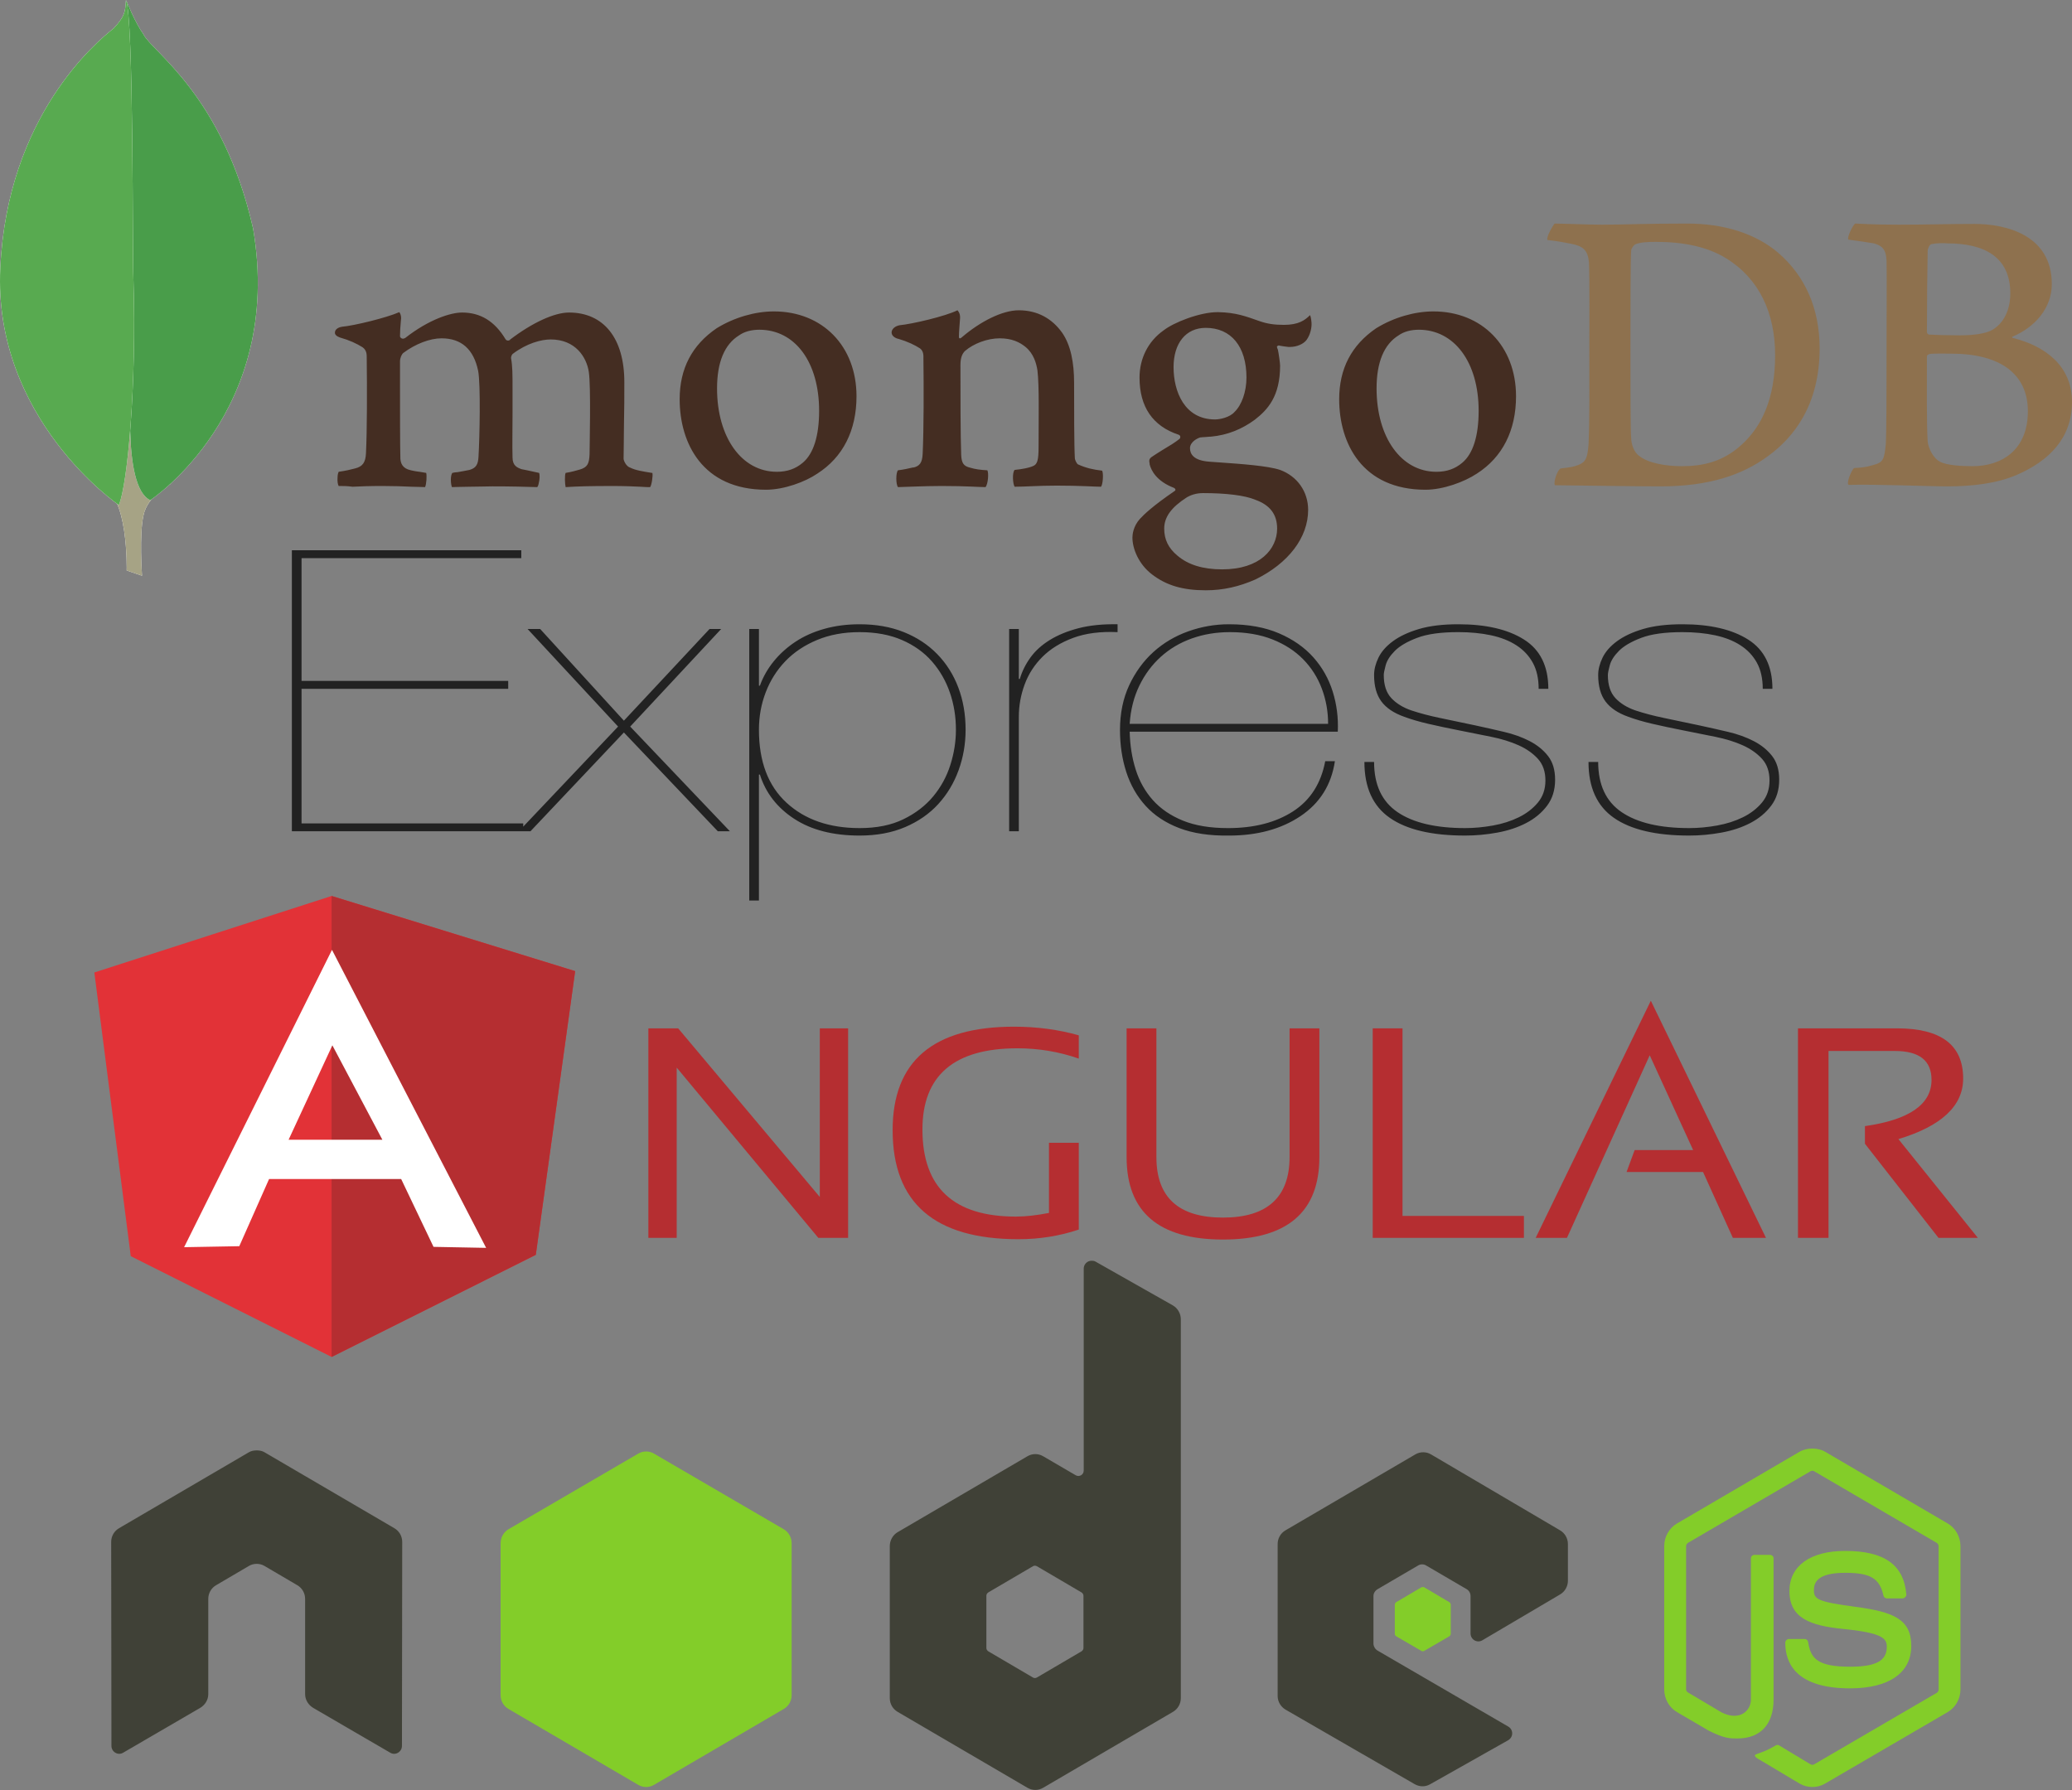 <?xml version="1.0" encoding="UTF-8" standalone="no"?>
<!-- Created with Inkscape (http://www.inkscape.org/) -->

<svg
   xmlns:dc="http://purl.org/dc/elements/1.1/"
   xmlns:cc="http://creativecommons.org/ns#"
   xmlns:rdf="http://www.w3.org/1999/02/22-rdf-syntax-ns#"
   xmlns:svg="http://www.w3.org/2000/svg"
   xmlns="http://www.w3.org/2000/svg"
   xmlns:sodipodi="http://sodipodi.sourceforge.net/DTD/sodipodi-0.dtd"
   xmlns:inkscape="http://www.inkscape.org/namespaces/inkscape"
   width="144.332mm"
   height="124.715mm"
   viewBox="0 0 511.412 441.902"
   id="svg2"
   version="1.1"
   inkscape:version="0.91 r13725"
   sodipodi:docname="mean_stack_image.svg">
  <rect x="0" y="0" width="511.412" height="441.902" fill="#808080" stroke="none"/>
  <defs
     id="defs4" />
  <sodipodi:namedview
     id="base"
     pagecolor="#ffffff"
     bordercolor="#666666"
     borderopacity="1.0"
     inkscape:pageopacity="0.0"
     inkscape:pageshadow="2"
     inkscape:zoom="0.80580621"
     inkscape:cx="102.44316"
     inkscape:cy="-69.89462"
     inkscape:document-units="px"
     inkscape:current-layer="layer1"
     showgrid="false"
     inkscape:snap-grids="false"
     inkscape:window-width="1920"
     inkscape:window-height="1017"
     inkscape:window-x="-8"
     inkscape:window-y="-8"
     inkscape:window-maximized="1"
     fit-margin-top="0"
     fit-margin-left="0"
     fit-margin-right="0"
     fit-margin-bottom="0" />
  <g
     inkscape:label="Layer 1"
     inkscape:groupmode="layer"
     id="layer1"
     transform="translate(-116.341,-64.024)">
    <g
       id="g3340"
       style="fill:none;fill-rule:evenodd;stroke:none;stroke-width:1"
       transform="matrix(0.908,0,0,0.821,139.626,285.194)">
      <g
         id="g3342">
        <g
           id="g3344"
           transform="translate(150,31)"
           style="fill:#b52e31">
          <path
             id="path3346"
             d="m 0.6,71.8 0,-63 8.1,0 38.5,50.7 0,-50.7 7.7,0 0,63 -8.1,0 -38.5,-51.2 0,51.2 -7.7,0 0,0 z"
             inkscape:connector-curvature="0" />
          <path
             id="path3348"
             d="M 117.6,69.3 C 112.5,71.2 107,72.2 101.2,72.2 78.4,72.2 67,61.3 67,39.4 67,18.7 78,8.3 100,8.3 c 6.3,0 12.2,0.9 17.6,2.6 l 0,7 c -5.4,-2.1 -11,-3.1 -16.7,-3.1 -17.2,0 -25.8,8.2 -25.8,24.4 0,17.5 8.5,26.2 25.4,26.2 2.7,0 5.7,-0.4 9,-1.1 l 0,-21.1 8.1,0 0,26.1 0,0 z"
             inkscape:connector-curvature="0" />
          <path
             id="path3350"
             d="m 130.6,47.5 0,-38.7 8.1,0 0,38.7 c 0,12.1 6,18.2 18.1,18.2 12,0 18.1,-6.1 18.1,-18.2 l 0,-38.7 8.1,0 0,38.7 c 0,16.5 -8.7,24.8 -26.2,24.8 -17.5,0 -26.2,-8.3 -26.2,-24.8 l 0,0 0,0 z"
             inkscape:connector-curvature="0" />
          <path
             id="path3352"
             d="m 205.6,8.8 0,56.4 33,0 0,6.6 -41.1,0 0,-63 8.1,0 0,0 z"
             inkscape:connector-curvature="0" />
          <path
             id="path3354"
             d="m 250.3,71.8 -8.5,0 31.3,-71.3 31.3,71.3 -9,0 -8.1,-19.8 -20.8,0 2.2,-6.6 15.9,0 -11.8,-28.5 -22.5,54.9 0,0 z"
             inkscape:connector-curvature="0" />
          <path
             id="path3356"
             d="m 313.1,71.8 0,-63 26.9,0 c 12,0 18,5 18,15.1 0,8.2 -5.9,14.3 -17.6,18.2 l 21.6,29.7 -10.7,0 -20,-28.3 0,-5.3 c 12,-1.9 18.1,-6.5 18.1,-13.9 0,-5.8 -3.3,-8.7 -10,-8.7 l -18,0 0,56.2 -8.3,0 0,0 z"
             inkscape:connector-curvature="0" />
        </g>
        <g
           id="g3358">
          <path
             id="path3360"
             d="M 0,23 64.5,0 130.7,22.6 120,107.9 64.5,138.6 9.9,108.3 0,23 0,23 Z"
             inkscape:connector-curvature="0"
             style="fill:#e23237" />
          <path
             id="path3362"
             d="M 130.7,22.6 64.5,0 l 0,138.6 55.5,-30.7 10.7,-85.3 0,0 z"
             inkscape:connector-curvature="0"
             style="fill:#b52e31" />
          <path
             id="path3364"
             d="m 64.6,16.2 0,0 -40.2,89.4 15,-0.3 8.1,-20.2 17.1,0 18.8,0 8.8,20.4 14.3,0.3 -41.9,-89.6 0,0 z m 0.1,28.7 13.6,28.4 -13,0 -0.7,0 -11.8,0 11.9,-28.4 0,0 z"
             inkscape:connector-curvature="0"
             style="fill:#ffffff" />
        </g>
      </g>
    </g>
    <g
       id="g3387"
       style="fill:none;fill-rule:evenodd;stroke:none;stroke-width:1"
       transform="translate(116.341,63.821)">
      <g
         id="g3389">
        <path
           id="path3391"
           d="m 476.713,60.463 c -0.461,0.092 -0.922,1.108 -0.922,1.661 -0.092,3.691 -0.185,13.473 -0.185,20.117 0,0.185 0.276,0.553 0.553,0.553 1.384,0.092 4.706,0.185 7.567,0.185 3.968,0 6.275,-0.553 7.568,-1.107 3.322,-1.661 4.89,-5.261 4.89,-9.229 0,-8.951 -6.275,-12.366 -15.596,-12.366 -0.646,-0.092 -2.491,-0.092 -3.876,0.185 l 0,0 0,0 z m 23.809,41.25 c 0,-9.136 -6.737,-14.212 -18.918,-14.212 -0.553,0 -4.429,-0.092 -5.352,0.092 -0.277,0.092 -0.646,0.277 -0.646,0.554 0,6.552 -0.092,16.98 0.185,21.039 0.184,1.754 1.476,4.245 3.045,4.984 1.66,0.923 5.445,1.107 8.028,1.107 7.291,0 13.658,-4.06 13.658,-13.565 l 0,0 0,0 z M 457.889,55.388 c 0.922,0 3.691,0.276 10.797,0.276 6.736,0 12.089,-0.184 18.641,-0.184 8.028,0 19.102,2.86 19.102,14.857 0,5.907 -4.153,10.613 -9.598,12.92 -0.276,0.092 -0.276,0.276 0,0.369 7.752,1.938 14.581,6.737 14.581,15.78 0,8.859 -5.537,14.488 -13.566,17.995 -4.891,2.122 -10.982,2.86 -17.165,2.86 -4.706,0 -17.348,-0.553 -24.362,-0.369 -0.738,-0.277 0.646,-3.6 1.292,-4.153 1.661,-0.092 2.953,-0.185 4.706,-0.738 2.492,-0.646 2.768,-1.384 3.138,-5.167 0.185,-3.23 0.185,-14.674 0.185,-22.794 0,-11.166 0.092,-18.733 0,-22.424 -0.092,-2.86 -1.108,-3.783 -3.138,-4.338 -1.569,-0.276 -4.153,-0.646 -6.275,-0.922 -0.462,-0.462 1.107,-3.6 1.661,-3.968 l 0,0 0,0 z m -53.247,57.399 c 2.216,1.753 6.552,2.491 10.428,2.491 4.984,0 9.966,-0.922 14.765,-5.26 4.891,-4.429 8.305,-11.258 8.305,-22.147 0,-10.428 -3.968,-18.918 -12.089,-23.901 -4.614,-2.861 -10.521,-4.061 -17.349,-4.061 -2.03,0 -3.968,0.092 -5.167,0.646 -0.277,0.185 -0.923,1.015 -0.923,1.476 -0.185,1.846 -0.185,16.057 -0.185,24.363 0,8.582 0,20.578 0.185,21.962 0,1.385 0.646,3.507 2.03,4.43 l 0,0 0,0 z M 383.693,55.388 c 1.754,0 8.49,0.276 11.72,0.276 5.814,0 9.966,-0.276 20.948,-0.276 9.228,0 16.98,2.492 22.517,7.197 6.736,5.814 10.243,13.843 10.243,23.625 0,13.935 -6.368,21.963 -12.735,26.577 -6.367,4.706 -14.673,7.475 -26.484,7.475 -6.275,0 -17.072,-0.185 -26.024,-0.277 l -0.092,0 c -0.461,-0.83 0.738,-4.06 1.476,-4.152 2.399,-0.277 3.045,-0.37 4.245,-0.831 1.937,-0.738 2.307,-1.754 2.584,-5.167 0.276,-6.368 0.184,-14.027 0.184,-22.702 0,-6.183 0.092,-18.272 -0.092,-22.148 -0.276,-3.229 -1.66,-4.06 -4.429,-4.614 -1.384,-0.276 -3.23,-0.646 -5.813,-0.922 -0.37,-0.647 1.292,-3.507 1.753,-4.061 l 0,0 0,0 z"
           inkscape:connector-curvature="0"
           style="fill:#8e714e" />
        <path
           id="path3393"
           d="m 272.033,116.385 c -2.307,-0.277 -3.968,-0.646 -5.999,-1.569 -0.276,-0.185 -0.738,-1.107 -0.738,-1.476 -0.185,-3.23 -0.185,-12.458 -0.185,-18.641 0,-4.984 -0.83,-9.32 -2.953,-12.366 -2.492,-3.507 -6.09,-5.537 -10.705,-5.537 -4.061,0 -9.505,2.769 -14.027,6.645 -0.092,0.092 -0.831,0.738 -0.738,-0.277 0,-1.015 0.185,-3.045 0.277,-4.429 0.092,-1.293 -0.646,-1.938 -0.646,-1.938 -2.954,1.476 -11.259,3.415 -14.304,3.691 -2.215,0.462 -2.768,2.584 -0.461,3.322 l 0.092,0 c 2.491,0.738 4.152,1.569 5.444,2.399 0.923,0.738 0.831,1.754 0.831,2.584 0.092,6.921 0.092,17.533 -0.184,23.347 -0.092,2.307 -0.738,3.137 -2.399,3.506 l 0.184,-0.092 c -1.292,0.277 -2.307,0.553 -3.876,0.738 -0.553,0.553 -0.553,3.507 0,4.153 1.015,0 6.368,-0.277 10.798,-0.277 6.09,0 9.228,0.277 10.797,0.277 0.646,-0.738 0.831,-3.507 0.461,-4.153 -1.754,-0.092 -3.045,-0.276 -4.245,-0.646 -1.661,-0.37 -2.123,-1.199 -2.216,-3.138 -0.184,-4.891 -0.184,-15.226 -0.184,-22.24 0,-1.938 0.553,-2.861 1.107,-3.415 2.122,-1.845 5.537,-3.138 8.582,-3.138 2.953,0 4.891,0.923 6.368,2.123 2.03,1.66 2.676,4.06 2.953,5.813 0.461,3.968 0.277,11.812 0.277,18.641 0,3.691 -0.277,4.614 -1.661,5.075 -0.646,0.277 -2.307,0.647 -4.245,0.831 -0.646,0.646 -0.461,3.507 0,4.153 2.677,0 5.814,-0.277 10.428,-0.277 5.721,0 9.413,0.277 10.889,0.277 0.461,-0.553 0.646,-3.23 0.276,-3.968 l 8.7e-4,0 0,0 z M 297.595,81.134 c -4.891,0 -7.936,3.783 -7.936,9.689 0,5.998 2.676,12.919 10.243,12.919 1.292,0 3.691,-0.553 4.798,-1.845 1.754,-1.661 2.954,-4.984 2.954,-8.49 0,-7.659 -3.784,-12.273 -10.059,-12.273 l 0,0 0,0 z m -0.647,40.788 c -1.845,0 -3.138,0.553 -3.967,1.015 -3.877,2.491 -5.629,4.89 -5.629,7.752 0,2.676 1.015,4.798 3.23,6.644 2.676,2.307 6.367,3.415 11.073,3.415 9.413,0 13.566,-5.076 13.566,-10.059 0,-3.507 -1.754,-5.814 -5.352,-7.106 -2.584,-1.108 -7.291,-1.661 -12.92,-1.661 l 0,0 0,0 z m 0.647,23.993 c -5.629,0 -9.69,-1.2 -13.196,-3.876 -3.415,-2.584 -4.891,-6.46 -4.891,-9.136 0,-0.738 0.185,-2.769 1.846,-4.614 1.014,-1.108 3.229,-3.23 8.49,-6.829 0.184,-0.092 0.276,-0.185 0.276,-0.37 0,-0.185 -0.185,-0.37 -0.369,-0.461 -4.338,-1.661 -5.629,-4.338 -5.999,-5.814 l 0,-0.185 c -0.091,-0.553 -0.276,-1.107 0.554,-1.661 0.646,-0.461 1.569,-1.014 2.583,-1.66 1.569,-0.923 3.23,-1.938 4.245,-2.769 0.185,-0.185 0.185,-0.369 0.185,-0.553 0,-0.185 -0.185,-0.37 -0.37,-0.461 -6.459,-2.123 -9.689,-6.922 -9.689,-14.119 0,-4.706 2.122,-8.952 5.906,-11.627 2.584,-2.031 9.043,-4.522 13.289,-4.522 l 0.277,0 c 4.337,0.092 6.736,1.015 10.15,2.215 1.846,0.646 3.6,0.922 5.999,0.922 3.599,0 5.167,-1.107 6.459,-2.399 0.092,0.184 0.277,0.646 0.37,1.845 0.092,1.2 -0.277,2.953 -1.2,4.245 -0.738,1.015 -2.399,1.754 -4.06,1.754 l -0.462,0 c -1.661,-0.185 -2.399,-0.37 -2.399,-0.37 l -0.369,0.185 c -0.092,0.185 0,0.369 0.092,0.646 l 0.092,0.185 c 0.184,0.831 0.553,3.322 0.553,3.968 0,7.567 -3.045,10.888 -6.275,13.38 -3.138,2.307 -6.736,3.783 -10.797,4.153 -0.092,0 -0.461,0 -1.292,0.092 -0.462,0 -1.108,0.092 -1.2,0.092 l -0.092,0 c -0.738,0.184 -2.583,1.107 -2.583,2.676 0,1.384 0.831,3.045 4.798,3.322 0.831,0.092 1.661,0.092 2.584,0.185 5.26,0.369 11.812,0.831 14.857,1.845 4.245,1.569 6.921,5.352 6.921,9.875 0,6.829 -4.891,13.196 -13.012,17.164 -3.968,1.754 -7.936,2.677 -12.273,2.677 l 0,0 0,0 z m 52.6,-64.32 c -1.938,0 -3.692,0.461 -4.984,1.384 -3.599,2.215 -5.445,6.645 -5.445,13.104 0,12.089 6.09,20.579 14.765,20.579 2.584,0 4.614,-0.738 6.368,-2.215 2.676,-2.216 4.061,-6.645 4.061,-12.828 0,-11.996 -5.999,-20.025 -14.765,-20.025 l 0,0 0,0 z m 1.661,39.497 c -15.688,0 -21.318,-11.535 -21.318,-22.332 0,-7.567 3.045,-13.381 9.136,-17.534 4.338,-2.676 9.505,-4.152 14.119,-4.152 11.996,0 20.395,8.582 20.395,20.948 0,8.397 -3.322,15.041 -9.69,19.102 -3.045,2.03 -8.305,3.968 -12.643,3.968 l 8.7e-4,0 0,0 z M 187.411,81.595 c -1.938,0 -3.691,0.461 -4.984,1.384 -3.599,2.215 -5.445,6.645 -5.445,13.104 0,12.089 6.09,20.579 14.765,20.579 2.584,0 4.614,-0.738 6.368,-2.215 2.676,-2.216 4.061,-6.645 4.061,-12.828 0,-11.996 -5.907,-20.025 -14.765,-20.025 l 0,0 0,0 z m 1.661,39.497 c -15.688,0 -21.318,-11.535 -21.318,-22.332 0,-7.567 3.045,-13.381 9.136,-17.534 4.338,-2.676 9.505,-4.152 14.119,-4.152 11.997,0 20.395,8.582 20.395,20.948 0,8.397 -3.322,15.041 -9.69,19.102 -2.953,2.03 -8.213,3.968 -12.642,3.968 l 0,0 0,0 z M 83.594,120.169 c -0.185,-0.276 -0.37,-1.107 -0.277,-2.122 0,-0.738 0.185,-1.2 0.277,-1.384 1.937,-0.277 2.953,-0.554 4.06,-0.831 1.846,-0.462 2.584,-1.476 2.677,-3.783 0.277,-5.537 0.277,-16.058 0.185,-23.347 l 0,-0.185 c 0,-0.831 0,-1.846 -1.015,-2.584 -1.476,-0.922 -3.23,-1.753 -5.537,-2.399 -0.831,-0.276 -1.384,-0.738 -1.292,-1.292 0,-0.553 0.553,-1.199 1.754,-1.384 3.045,-0.277 10.981,-2.215 14.118,-3.599 0.185,0.184 0.462,0.738 0.462,1.476 l -0.092,1.015 c -0.092,1.015 -0.185,2.216 -0.185,3.415 0,0.369 0.37,0.646 0.738,0.646 0.185,0 0.37,-0.092 0.554,-0.185 5.906,-4.614 11.258,-6.275 14.026,-6.275 4.523,0 8.029,2.123 10.705,6.552 0.184,0.277 0.369,0.369 0.646,0.369 0.185,0 0.461,-0.092 0.553,-0.276 5.445,-4.153 10.889,-6.645 14.488,-6.645 8.582,0 13.658,6.368 13.658,17.165 0,3.045 0,7.013 -0.092,10.613 0,3.229 -0.092,6.183 -0.092,8.305 0,0.461 0.646,1.937 1.661,2.215 1.292,0.646 3.045,0.923 5.352,1.292 l 0.092,0 c 0.185,0.646 -0.185,3.045 -0.553,3.507 -0.554,0 -1.385,0 -2.307,-0.092 -1.754,-0.092 -4.245,-0.185 -7.013,-0.185 -5.722,0 -8.675,0.092 -11.536,0.277 -0.184,-0.738 -0.276,-2.953 0,-3.507 1.661,-0.276 2.492,-0.553 3.507,-0.831 1.846,-0.553 2.307,-1.384 2.399,-3.783 0,-1.753 0.369,-16.703 -0.185,-20.302 -0.553,-3.691 -3.322,-8.028 -9.413,-8.028 -2.307,0 -5.906,0.923 -9.413,3.599 -0.184,0.185 -0.369,0.646 -0.369,0.923 l 0,0.092 c 0.369,1.937 0.369,4.153 0.369,7.567 l 0,5.998 c 0,4.153 -0.092,8.029 0,10.982 0,2.031 1.2,2.492 2.216,2.861 0.553,0.091 0.922,0.184 1.384,0.276 0.831,0.185 1.661,0.37 2.953,0.646 0.185,0.37 0.185,1.569 -0.092,2.584 -0.092,0.553 -0.277,0.831 -0.369,0.923 -3.138,-0.092 -6.368,-0.185 -11.074,-0.185 -1.384,0 -3.783,0.092 -5.814,0.092 -1.661,0 -3.23,0.092 -4.152,0.092 -0.092,-0.185 -0.277,-0.831 -0.277,-1.846 0,-0.831 0.185,-1.476 0.37,-1.661 0.461,-0.092 0.83,-0.184 1.292,-0.184 1.107,-0.185 2.03,-0.37 2.953,-0.554 1.569,-0.461 2.122,-1.292 2.215,-3.322 0.277,-4.614 0.553,-17.81 -0.092,-21.133 -1.107,-5.352 -4.152,-8.029 -9.043,-8.029 -2.86,0 -6.46,1.384 -9.413,3.6 -0.461,0.369 -0.831,1.292 -0.831,2.122 l 0,5.445 c 0,6.644 0,14.95 0.092,18.549 0.092,1.107 0.461,2.399 2.584,2.86 0.461,0.092 1.199,0.277 2.122,0.37 l 1.661,0.276 c 0.185,0.554 0.092,2.769 -0.277,3.507 -0.923,0 -2.03,-0.092 -3.322,-0.092 -1.937,-0.092 -4.429,-0.185 -7.197,-0.185 -3.23,0 -5.537,0.092 -7.383,0.185 -1.292,-0.185 -2.307,-0.185 -3.414,-0.185 l 0,0 0,0 z"
           inkscape:connector-curvature="0"
           style="fill:#442d22" />
        <g
           id="g3395">
          <path
             id="path3397"
             d="m 35.053,142.317 -3.783,-1.293 c 0,0 0.462,-19.287 -6.459,-20.671 -4.614,-5.352 0.738,-227.013 17.348,-0.738 0,0 -5.721,2.86 -6.736,7.752 -1.108,4.799 -0.37,14.95 -0.37,14.95 l 0,0 0,0 z"
             inkscape:connector-curvature="0"
             style="fill:#ffffff" />
          <path
             id="path3399"
             d="m 35.053,142.317 -3.783,-1.293 c 0,0 0.462,-19.287 -6.459,-20.671 -4.614,-5.352 0.738,-227.013 17.348,-0.738 0,0 -5.721,2.86 -6.736,7.752 -1.108,4.799 -0.37,14.95 -0.37,14.95 l 0,0 0,0 z"
             inkscape:connector-curvature="0"
             style="fill:#a6a385" />
          <path
             id="path3401"
             d="m 37.084,123.676 c 0,0 33.129,-21.779 25.377,-67.089 C 54.987,23.643 37.36,12.846 35.423,8.693 33.301,5.74 31.27,0.572 31.27,0.572 L 32.655,92.207 c 0,0.092 -2.861,28.054 4.429,31.469"
             inkscape:connector-curvature="0"
             style="fill:#ffffff" />
          <path
             id="path3403"
             d="m 37.084,123.676 c 0,0 33.129,-21.779 25.377,-67.089 C 54.987,23.643 37.36,12.846 35.423,8.693 33.301,5.74 31.27,0.572 31.27,0.572 L 32.655,92.207 c 0,0.092 -2.861,28.054 4.429,31.469"
             inkscape:connector-curvature="0"
             style="fill:#499d4a" />
          <path
             id="path3405"
             d="m 29.333,124.875 c 0,0 -31.099,-21.225 -29.253,-58.599 C 1.832,28.903 23.795,10.539 28.04,7.216 c 2.769,-2.953 2.861,-4.061 3.046,-7.013 1.937,4.153 1.569,62.106 1.845,68.934 0.831,26.3 -1.476,50.755 -3.599,55.738 l 0,0 0,0 z"
             inkscape:connector-curvature="0"
             style="fill:#ffffff" />
          <path
             id="path3407"
             d="m 29.333,124.875 c 0,0 -31.099,-21.225 -29.253,-58.599 C 1.832,28.903 23.795,10.539 28.04,7.216 c 2.769,-2.953 2.861,-4.061 3.046,-7.013 1.937,4.153 1.569,62.106 1.845,68.934 0.831,26.3 -1.476,50.755 -3.599,55.738 l 0,0 0,0 z"
             inkscape:connector-curvature="0"
             style="fill:#58aa50" />
        </g>
      </g>
    </g>
    <g
       id="g3426"
       transform="matrix(0.717,0,0,0.583,188.38,199.861)">
      <path
         id="path3428"
         d="m 3.332,115.629 0,-56.981 71.144,0 0,-3.332 -71.144,0 0,-51.983 75.642,0 L 78.974,0 0,0 l 0,118.961 79.641,0 0,-3.332 -76.308,0 0,0 z M 143.787,33.322 114.296,72.143 85.472,33.322 l -4.332,0 31.157,41.32 -34.156,44.319 3.999,0 32.156,-41.82 32.323,41.82 4.165,0 -34.322,-44.319 31.323,-41.32 -3.999,0 0,0 z m 16.994,114.963 0,-53.316 0.333,0 c 1.999,7.775 5.942,14.023 11.829,18.744 5.887,4.721 13.384,7.081 22.493,7.081 5.887,0 11.107,-1.194 15.662,-3.582 4.554,-2.388 8.358,-5.637 11.413,-9.747 3.055,-4.11 5.387,-8.886 6.998,-14.329 1.611,-5.443 2.416,-11.163 2.416,-17.161 0,-6.442 -0.833,-12.385 -2.499,-17.828 -1.666,-5.443 -4.082,-10.163 -7.248,-14.162 -3.166,-3.999 -6.998,-7.109 -11.496,-9.33 -4.499,-2.222 -9.58,-3.332 -15.245,-3.332 -4.332,0 -8.358,0.639 -12.079,1.916 -3.721,1.277 -7.025,3.082 -9.913,5.415 -2.888,2.333 -5.387,5.082 -7.498,8.247 -2.11,3.166 -3.721,6.637 -4.832,10.413 l -0.333,0 0,-23.992 -3.332,0 0,114.963 3.332,0 0,0 z m 34.655,-30.657 c -10.441,0 -18.827,-3.582 -25.158,-10.747 -6.331,-7.164 -9.497,-17.466 -9.497,-30.907 0,-5.554 0.778,-10.83 2.333,-15.828 1.555,-4.998 3.804,-9.386 6.748,-13.162 2.943,-3.777 6.581,-6.776 10.913,-8.997 4.332,-2.222 9.219,-3.332 14.662,-3.332 5.554,0 10.413,1.111 14.579,3.332 4.165,2.222 7.609,5.248 10.33,9.08 2.721,3.832 4.776,8.22 6.165,13.162 1.388,4.943 2.083,10.191 2.083,15.745 0,4.998 -0.639,9.969 -1.916,14.912 -1.277,4.943 -3.249,9.386 -5.915,13.329 -2.666,3.943 -6.081,7.164 -10.247,9.664 -4.165,2.499 -9.191,3.749 -15.078,3.749 l 0,0 0,0 z m 54.815,1.333 0,-48.484 c 0,-4.665 0.666,-9.219 1.999,-13.662 1.333,-4.443 3.388,-8.358 6.165,-11.746 2.777,-3.388 6.303,-6.054 10.58,-7.997 4.276,-1.944 9.358,-2.749 15.245,-2.416 l 0,-3.332 c -5.109,-0.111 -9.58,0.444 -13.412,1.666 -3.832,1.222 -7.137,2.888 -9.913,4.998 -2.777,2.11 -4.998,4.582 -6.665,7.414 -1.666,2.832 -2.888,5.859 -3.665,9.08 l -0.333,0 0,-21.16 -3.332,0 0,85.639 3.332,0 0,0 z m 38.154,-42.153 71.643,0 c 0.222,-5.887 -0.361,-11.552 -1.749,-16.994 -1.388,-5.443 -3.61,-10.274 -6.664,-14.495 -3.055,-4.221 -6.998,-7.609 -11.829,-10.163 -4.832,-2.555 -10.58,-3.832 -17.244,-3.832 -4.776,0 -9.441,1 -13.995,2.999 -4.554,1.999 -8.553,4.915 -11.996,8.747 -3.443,3.832 -6.22,8.525 -8.331,14.079 -2.11,5.554 -3.166,11.885 -3.166,18.994 0,6.331 0.722,12.246 2.166,17.744 1.444,5.498 3.665,10.274 6.665,14.329 2.999,4.054 6.859,7.192 11.58,9.414 4.721,2.222 10.413,3.277 17.078,3.166 9.775,0 17.994,-2.749 24.659,-8.247 6.665,-5.498 10.608,-13.246 11.829,-23.242 l -3.332,0 c -1.444,9.441 -5.137,16.522 -11.08,21.243 -5.943,4.721 -13.412,7.081 -22.409,7.081 -6.109,0 -11.274,-1.055 -15.495,-3.166 -4.221,-2.11 -7.664,-4.998 -10.33,-8.664 -2.666,-3.665 -4.637,-7.97 -5.915,-12.912 -1.277,-4.943 -1.972,-10.302 -2.083,-16.078 l 0,0 0,0 z m 68.311,-3.332 -68.311,0 c 0.333,-5.998 1.444,-11.385 3.332,-16.161 1.888,-4.776 4.36,-8.858 7.414,-12.246 3.055,-3.388 6.609,-5.97 10.663,-7.747 4.054,-1.777 8.414,-2.666 13.079,-2.666 5.554,0 10.441,1.027 14.662,3.082 4.221,2.055 7.747,4.86 10.58,8.414 2.832,3.554 4.971,7.692 6.415,12.413 1.444,4.721 2.166,9.691 2.166,14.912 l 0,0 0,0 z m 72.476,-14.829 3.332,0 c 0,-9.552 -2.777,-16.495 -8.331,-20.827 -5.554,-4.332 -13.107,-6.498 -22.659,-6.498 -5.332,0 -9.83,0.666 -13.496,1.999 -3.665,1.333 -6.664,3.055 -8.997,5.165 -2.333,2.11 -3.999,4.443 -4.998,6.998 -1,2.555 -1.5,4.998 -1.5,7.331 0,4.665 0.833,8.386 2.499,11.163 1.666,2.777 4.276,4.943 7.831,6.498 2.444,1.111 5.221,2.11 8.331,2.999 3.11,0.889 6.72,1.833 10.83,2.832 3.665,0.889 7.275,1.777 10.83,2.666 3.554,0.889 6.692,2.083 9.414,3.582 2.721,1.5 4.943,3.416 6.664,5.748 1.722,2.333 2.583,5.387 2.583,9.164 0,3.665 -0.861,6.776 -2.583,9.33 -1.722,2.555 -3.915,4.637 -6.581,6.248 -2.666,1.611 -5.637,2.777 -8.914,3.499 -3.277,0.722 -6.47,1.083 -9.58,1.083 -10.108,0 -17.855,-2.249 -23.242,-6.748 -5.387,-4.499 -8.081,-11.58 -8.081,-21.243 l -3.332,0 c 0,10.774 2.916,18.661 8.747,23.659 5.831,4.998 14.467,7.498 25.908,7.498 3.665,0 7.359,-0.417 11.08,-1.25 3.721,-0.833 7.053,-2.194 9.997,-4.082 2.944,-1.888 5.332,-4.332 7.164,-7.331 1.833,-2.999 2.749,-6.664 2.749,-10.996 0,-4.11 -0.805,-7.442 -2.416,-9.997 -1.611,-2.555 -3.721,-4.665 -6.331,-6.331 -2.61,-1.666 -5.554,-2.971 -8.83,-3.915 -3.277,-0.944 -6.581,-1.861 -9.913,-2.749 -4.665,-1.222 -8.747,-2.277 -12.246,-3.166 -3.499,-0.889 -6.748,-1.944 -9.747,-3.166 -2.888,-1.222 -5.193,-2.971 -6.914,-5.248 -1.722,-2.277 -2.583,-5.526 -2.583,-9.747 0,-0.778 0.222,-2.166 0.666,-4.165 0.444,-1.999 1.5,-4.026 3.166,-6.081 1.666,-2.055 4.221,-3.888 7.664,-5.498 3.443,-1.611 8.164,-2.416 14.162,-2.416 4.11,0 7.859,0.444 11.246,1.333 3.388,0.889 6.303,2.305 8.747,4.249 2.444,1.944 4.332,4.415 5.665,7.414 1.333,2.999 1.999,6.664 1.999,10.996 l 0,0 0,0 z m 77.142,0 3.332,0 c 0,-9.552 -2.777,-16.495 -8.331,-20.827 -5.554,-4.332 -13.107,-6.498 -22.659,-6.498 -5.332,0 -9.83,0.666 -13.496,1.999 -3.665,1.333 -6.664,3.055 -8.997,5.165 -2.333,2.11 -3.999,4.443 -4.998,6.998 -1,2.555 -1.5,4.998 -1.5,7.331 0,4.665 0.833,8.386 2.499,11.163 1.666,2.777 4.276,4.943 7.831,6.498 2.444,1.111 5.221,2.11 8.331,2.999 3.11,0.889 6.72,1.833 10.83,2.832 3.665,0.889 7.275,1.777 10.83,2.666 3.554,0.889 6.692,2.083 9.414,3.582 2.721,1.5 4.943,3.416 6.665,5.748 1.722,2.333 2.582,5.387 2.582,9.164 0,3.665 -0.861,6.776 -2.582,9.33 -1.722,2.555 -3.915,4.637 -6.581,6.248 -2.666,1.611 -5.637,2.777 -8.914,3.499 -3.277,0.722 -6.47,1.083 -9.58,1.083 -10.108,0 -17.855,-2.249 -23.242,-6.748 -5.387,-4.499 -8.081,-11.58 -8.081,-21.243 l -3.332,0 c 0,10.774 2.916,18.661 8.747,23.659 5.831,4.998 14.467,7.498 25.908,7.498 3.665,0 7.359,-0.417 11.08,-1.25 3.721,-0.833 7.053,-2.194 9.997,-4.082 2.943,-1.888 5.332,-4.332 7.164,-7.331 C 511.084,105.132 512,101.467 512,97.135 c 0,-4.11 -0.805,-7.442 -2.416,-9.997 -1.611,-2.555 -3.721,-4.665 -6.331,-6.331 -2.61,-1.666 -5.554,-2.971 -8.83,-3.915 -3.277,-0.944 -6.581,-1.861 -9.913,-2.749 -4.665,-1.222 -8.747,-2.277 -12.246,-3.166 -3.499,-0.889 -6.748,-1.944 -9.747,-3.166 -2.888,-1.222 -5.193,-2.971 -6.914,-5.248 -1.722,-2.277 -2.582,-5.526 -2.582,-9.747 0,-0.778 0.222,-2.166 0.666,-4.165 0.444,-1.999 1.5,-4.026 3.166,-6.081 1.666,-2.055 4.221,-3.888 7.664,-5.498 3.443,-1.611 8.164,-2.416 14.162,-2.416 4.11,0 7.859,0.444 11.246,1.333 3.388,0.889 6.303,2.305 8.747,4.249 2.444,1.944 4.332,4.415 5.665,7.414 1.333,2.999 1.999,6.664 1.999,10.996 l 0,0 0,0 z"
         inkscape:connector-curvature="0"
         style="fill:#222222" />
    </g>
    <g
       id="g3440"
       transform="matrix(0.893,0,0,0.905,143.017,374.894)">
      <g
         id="g3442"
         transform="translate(430,51)"
         style="fill:#83cd29">
        <path
           id="path3444"
           d="m 41.051,0.611 c -1.245,0 -2.455,0.257 -3.526,0.863 L 3.637,21.045 C 1.444,22.308 0.111,24.694 0.111,27.233 l 0,39.069 c 0,2.537 1.333,4.921 3.526,6.187 l 8.85,5.109 c 4.3,2.119 5.886,2.086 7.843,2.086 6.366,0 10.001,-3.863 10.001,-10.577 l 0,-38.565 c 0,-0.545 -0.472,-0.935 -1.007,-0.935 l -4.245,0 c -0.544,0 -1.007,0.39 -1.007,0.935 l 0,38.565 c 0,2.976 -3.1,5.969 -8.13,3.454 L 6.731,67.165 C 6.405,66.988 6.155,66.675 6.155,66.302 l 0,-39.069 c 0,-0.371 0.248,-0.748 0.576,-0.935 L 40.547,6.799 c 0.317,-0.182 0.694,-0.182 1.007,0 L 75.371,26.297 c 0.322,0.193 0.576,0.553 0.576,0.935 l 0,39.069 c 0,0.373 -0.187,0.755 -0.504,0.935 L 41.554,86.735 c -0.291,0.173 -0.691,0.173 -1.007,0 l -8.706,-5.18 c -0.259,-0.152 -0.613,-0.14 -0.863,0 -2.403,1.362 -2.855,1.521 -5.108,2.302 -0.555,0.193 -1.399,0.494 0.288,1.439 l 11.368,6.691 c 1.082,0.626 2.288,0.935 3.526,0.935 1.255,0 2.443,-0.309 3.526,-0.935 L 78.465,72.489 c 2.193,-1.276 3.526,-3.65 3.526,-6.187 l 0,-39.069 c 0,-2.538 -1.333,-4.92 -3.526,-6.188 L 44.576,1.474 C 43.514,0.868 42.295,0.611 41.051,0.611 l 0,0 0,0 z"
           inkscape:connector-curvature="0" />
        <path
           id="path3446"
           d="m 50.116,28.528 c -9.65,0 -15.397,4.107 -15.397,10.936 0,7.409 5.704,9.444 14.966,10.361 11.08,1.085 11.944,2.712 11.944,4.893 0,3.783 -3.016,5.396 -10.145,5.396 -8.956,0 -10.925,-2.236 -11.584,-6.691 -0.078,-0.478 -0.446,-0.863 -0.935,-0.863 l -4.389,0 c -0.541,0 -1.007,0.465 -1.007,1.007 0,5.703 3.102,12.447 17.916,12.447 10.723,0 16.908,-4.209 16.908,-11.584 0,-7.311 -4.996,-9.273 -15.397,-10.649 -10.51,-1.391 -11.512,-2.071 -11.512,-4.533 0,-2.032 0.849,-4.749 8.634,-4.749 6.953,0 9.523,1.5 10.577,6.188 0.092,0.441 0.481,0.791 0.935,0.791 l 4.389,0 c 0.271,0 0.532,-0.166 0.72,-0.36 0.184,-0.207 0.314,-0.441 0.288,-0.719 C 66.346,32.326 60.961,28.528 50.116,28.528 l 0,0 0,0 z"
           inkscape:connector-curvature="0" />
      </g>
      <g
         id="g3448">
        <path
           id="path3450"
           d="m 271.821,0.383 c -0.372,0.005 -0.748,0.093 -1.079,0.288 -0.662,0.389 -1.079,1.103 -1.079,1.871 l 0,55.042 c 0,0.541 -0.252,1.024 -0.719,1.295 -0.469,0.272 -1.041,0.272 -1.511,0 l -8.994,-5.18 c -1.34,-0.773 -2.977,-0.772 -4.317,0 l -35.903,20.722 c -1.342,0.774 -2.159,2.264 -2.159,3.813 l 0,41.443 c 0,1.548 0.817,2.966 2.159,3.741 l 35.903,20.722 c 1.342,0.775 2.975,0.775 4.317,0 l 35.903,-20.722 c 1.341,-0.776 2.159,-2.193 2.159,-3.741 l 0,-103.32 c 0,-1.572 -0.858,-3.047 -2.23,-3.813 L 272.9,0.598 c -0.336,-0.187 -0.708,-0.22 -1.079,-0.216 l 0,-1.18e-4 0,0 z M 40.861,52.115 c -0.685,0.028 -1.328,0.147 -1.943,0.504 L 3.015,73.34 C 1.678,74.113 0.857,75.522 0.857,77.081 l 0.072,55.617 c 0,0.774 0.399,1.492 1.079,1.871 0.667,0.399 1.494,0.399 2.158,0 L 25.464,122.338 c 1.349,-0.801 2.23,-2.196 2.23,-3.741 l 0,-25.974 c 0,-1.549 0.815,-2.971 2.159,-3.741 l 9.066,-5.252 c 0.677,-0.391 1.403,-0.576 2.158,-0.576 0.74,0 1.501,0.184 2.159,0.576 l 9.066,5.252 c 1.343,0.77 2.158,2.192 2.158,3.741 l 0,25.974 c 0,1.546 0.89,2.949 2.23,3.741 l 21.297,12.232 c 0.669,0.399 1.495,0.399 2.158,0 0.661,-0.379 1.079,-1.097 1.079,-1.871 l 0.072,-55.617 c 0,-1.559 -0.812,-2.968 -2.158,-3.741 L 43.235,52.618 c -0.607,-0.356 -1.253,-0.476 -1.943,-0.504 l -0.432,0 2.36e-4,0 0,0 z m 322.624,0.504 c -0.75,-9.08e-4 -1.485,0.189 -2.159,0.576 l -35.903,20.722 c -1.341,0.775 -2.159,2.192 -2.159,3.741 l 0,41.443 c 0,1.558 0.878,2.971 2.23,3.741 l 35.615,20.29 c 1.315,0.751 2.921,0.807 4.245,0.071 l 21.585,-12.016 c 0.685,-0.38 1.148,-1.089 1.151,-1.871 0.005,-0.781 -0.403,-1.482 -1.079,-1.871 L 350.894,106.724 c -0.676,-0.386 -1.151,-1.167 -1.151,-1.943 l 0,-12.951 c 0,-0.774 0.481,-1.484 1.151,-1.87 l 11.224,-6.476 c 0.668,-0.386 1.488,-0.386 2.159,0 l 11.224,6.476 c 0.671,0.387 1.079,1.096 1.079,1.87 l 0,10.217 c 0,0.775 0.409,1.484 1.079,1.87 0.673,0.388 1.488,0.389 2.159,0 l 21.513,-12.519 c 1.335,-0.776 2.159,-2.197 2.159,-3.741 l 0,-10.001 c 0,-1.545 -0.82,-2.966 -2.159,-3.741 L 365.644,53.193 c -0.672,-0.39 -1.408,-0.575 -2.159,-0.576 l 0,7.27e-4 0,0 z M 256.136,83.557 c 0.187,0 0.408,0.046 0.576,0.143 l 12.303,7.123 c 0.334,0.193 0.576,0.55 0.576,0.935 l 0,14.246 c 0,0.387 -0.239,0.743 -0.576,0.935 l -12.303,7.123 c -0.335,0.191 -0.744,0.191 -1.079,0 l -12.303,-7.123 c -0.335,-0.193 -0.576,-0.549 -0.576,-0.935 l 0,-14.246 c 0,-0.386 0.242,-0.741 0.576,-0.935 l 12.303,-7.122 c 0.168,-0.097 0.316,-0.143 0.504,-0.143 l 0,-0.001 0,0 z"
           inkscape:connector-curvature="0"
           style="fill:#404137" />
        <path
           id="path3452"
           d="m 148.714,52.402 c -0.748,0 -1.488,0.189 -2.159,0.576 l -35.903,20.65 c -1.342,0.774 -2.159,2.265 -2.159,3.813 l 0,41.443 c 0,1.55 0.817,2.966 2.159,3.741 l 35.903,20.722 c 1.342,0.775 2.975,0.775 4.317,0 l 35.903,-20.722 c 1.34,-0.775 2.159,-2.192 2.159,-3.741 l 0,-41.443 c 0,-1.55 -0.816,-3.04 -2.159,-3.813 L 150.873,52.978 c -0.67,-0.387 -1.41,-0.576 -2.159,-0.576 l 0,0 0,0 z"
           inkscape:connector-curvature="0"
           style="fill:#83cd29" />
        <path
           id="path3454"
           d="m 363.413,89.385 c -0.143,0 -0.302,0 -0.432,0.071 l -6.907,4.029 c -0.259,0.147 -0.432,0.422 -0.432,0.719 l 0,7.915 c 0,0.298 0.173,0.571 0.432,0.72 l 6.907,3.957 c 0.259,0.15 0.535,0.15 0.791,0 l 6.907,-3.957 c 0.256,-0.147 0.432,-0.422 0.432,-0.72 l 0,-7.915 c 0,-0.298 -0.175,-0.571 -0.432,-0.719 l -6.907,-4.029 c -0.128,-0.076 -0.216,-0.071 -0.36,-0.071 l 0,0 0,0 z"
           inkscape:connector-curvature="0"
           style="fill:#83cd29" />
      </g>
    </g>
  </g>
</svg>
